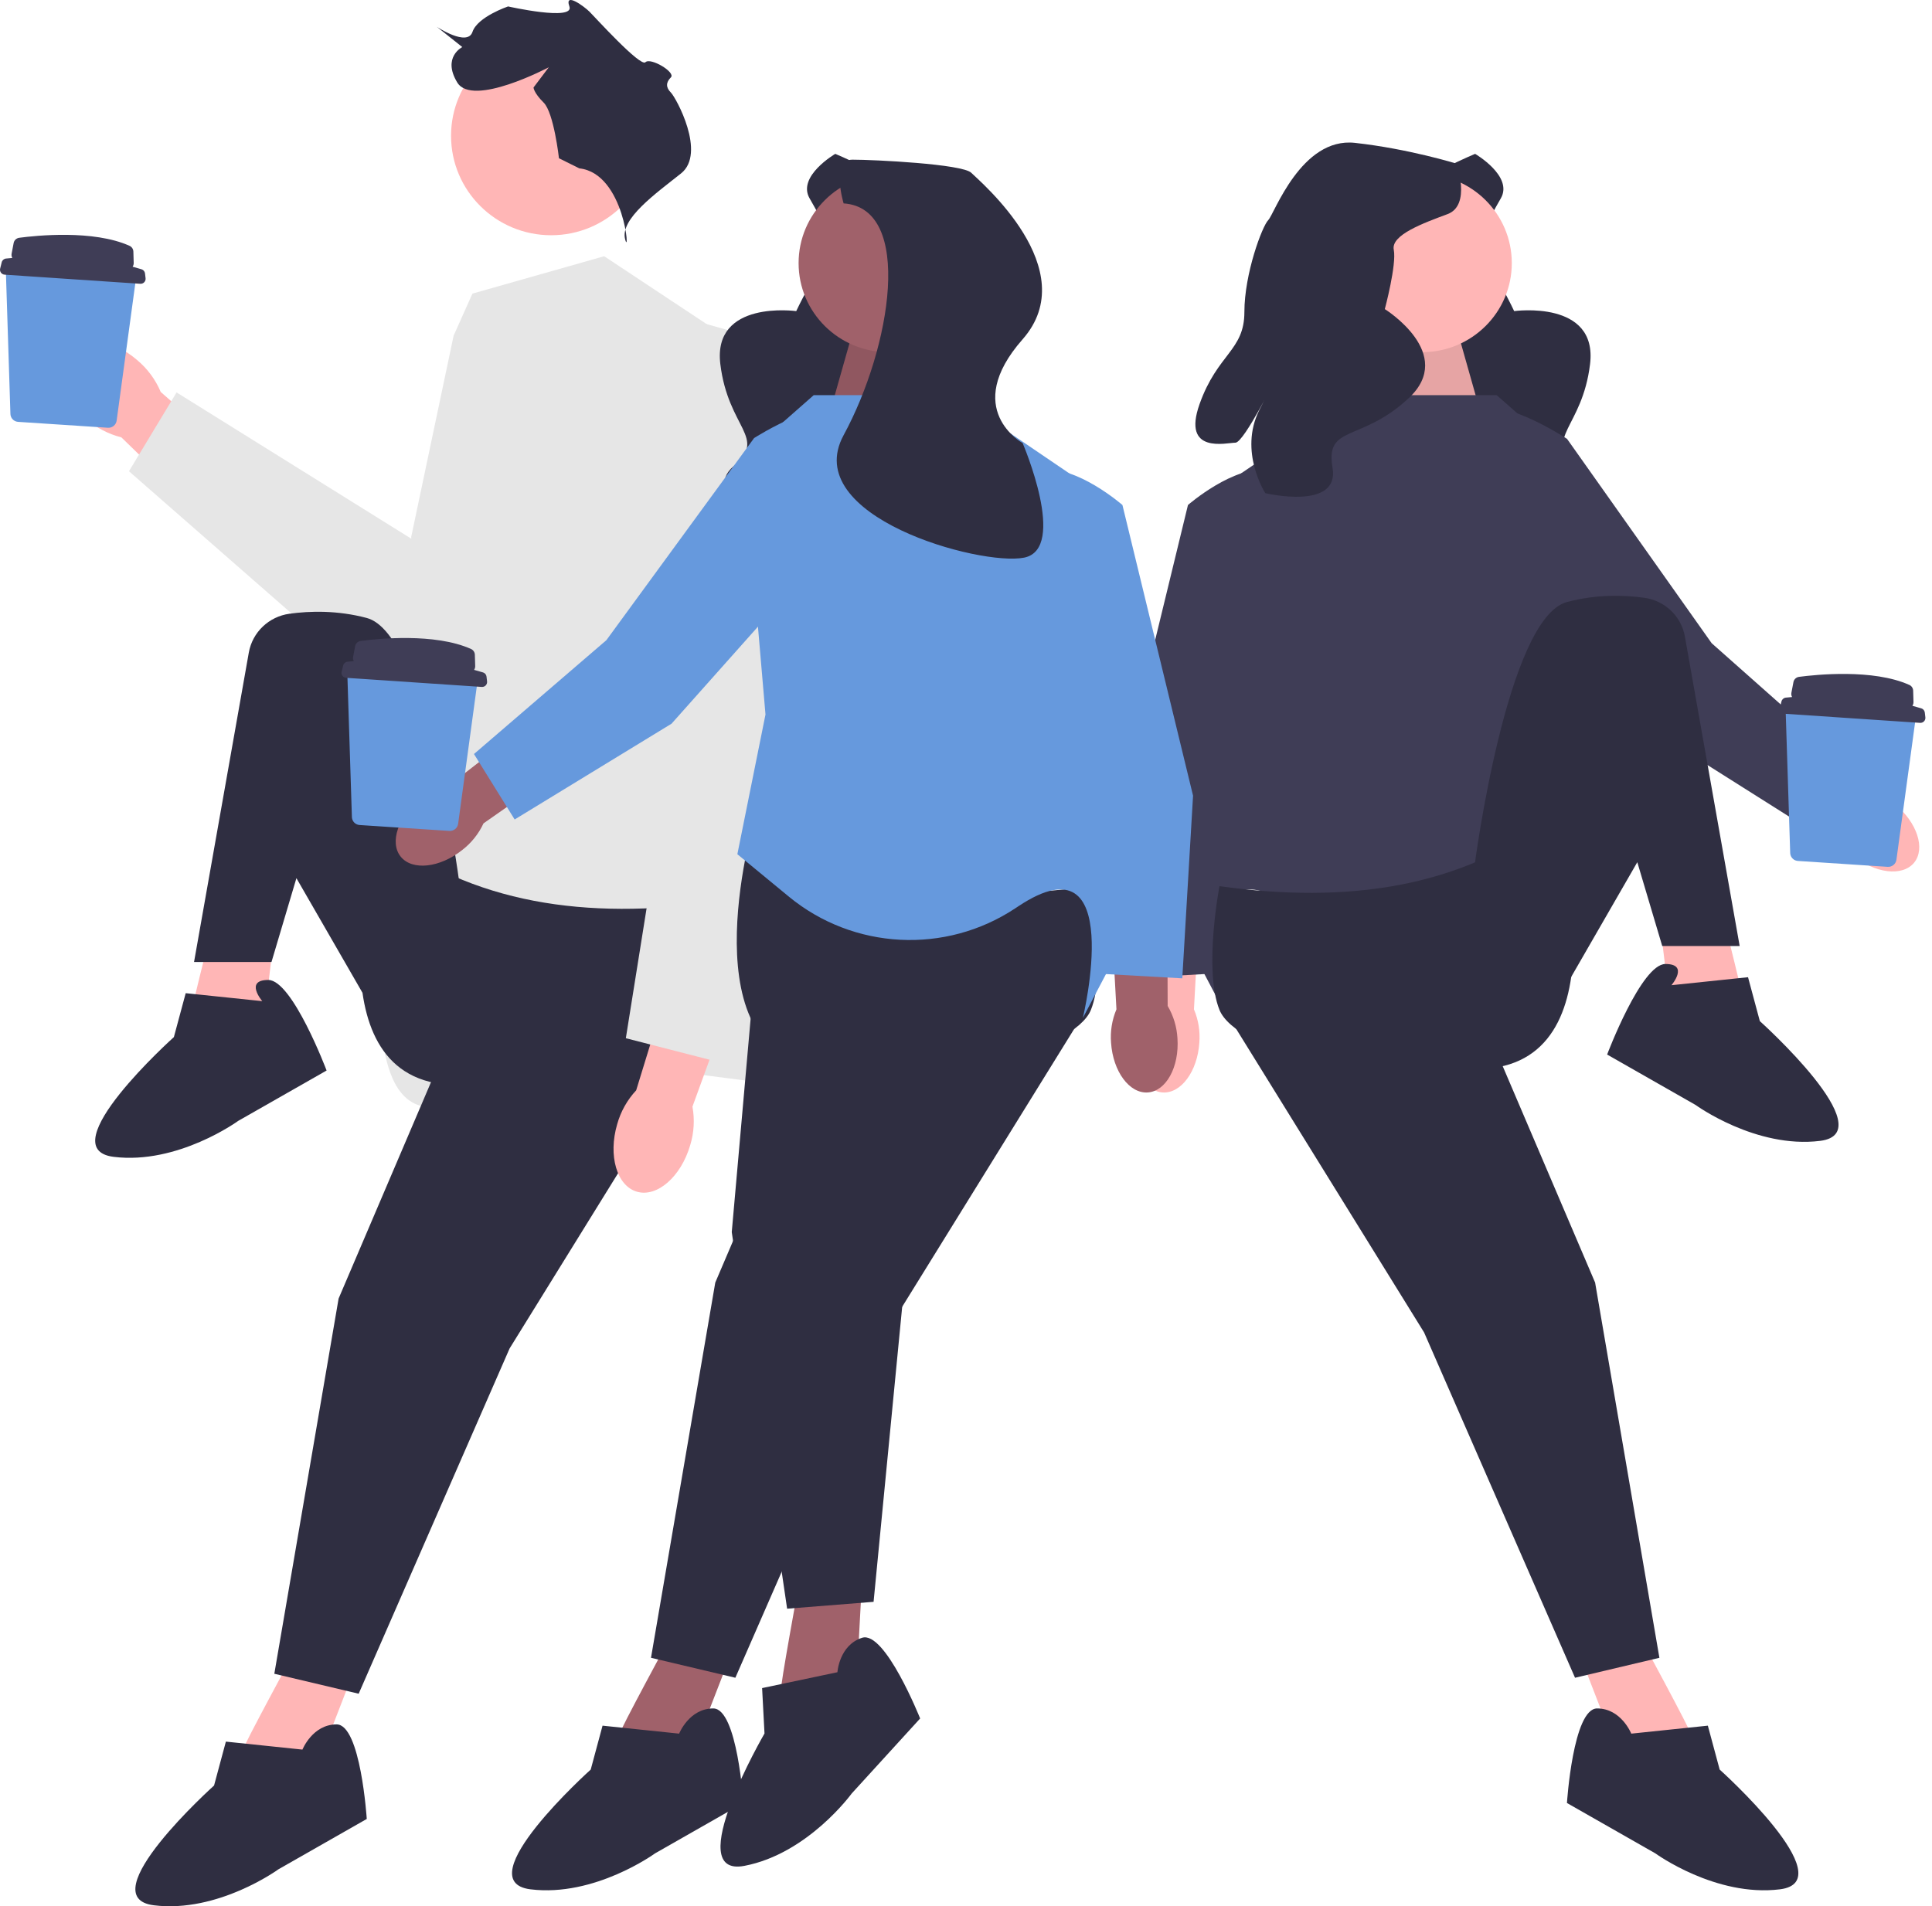 <svg width="153" height="151" viewBox="0 0 153 151" fill="none" xmlns="http://www.w3.org/2000/svg">
<path d="M43.646 18.634C48.023 18.634 51.572 15.107 51.572 10.757C51.572 6.407 48.023 2.88 43.646 2.88C39.268 2.88 35.72 6.407 35.72 10.757C35.72 15.107 39.268 18.634 43.646 18.634Z" fill="#FFB6B6"/>
<path d="M47.846 20.296L37.413 23.258L35.923 26.591L32.569 42.513V67.693C32.569 67.693 28.471 76.58 30.706 84.356C33.096 92.668 41.512 82.858 47.846 83.977C54.18 85.097 64.24 86.208 64.24 86.208L58.279 59.176L56.788 26.221L47.846 20.296Z" fill="#E6E6E6"/>
<path d="M45.877 13.336L44.266 12.536C44.266 12.536 43.863 8.932 43.057 8.132C42.252 7.331 42.252 6.93 42.252 6.93L43.46 5.329C43.46 5.329 37.417 8.532 36.209 6.53C35 4.528 36.611 3.728 36.611 3.728L34.597 2.126C34.597 2.126 37.014 3.728 37.417 2.526C37.82 1.325 40.237 0.51 40.237 0.51C40.237 0.51 45.516 1.697 45.092 0.51C44.669 -0.676 46.28 0.525 46.683 0.925C47.086 1.325 50.712 5.329 51.114 4.929C51.517 4.528 53.532 5.729 53.129 6.13C52.726 6.53 52.726 6.93 53.129 7.331C53.532 7.731 55.949 12.135 53.934 13.737C51.92 15.338 49.1 17.34 49.503 18.941C49.906 20.543 49.503 13.737 45.877 13.336Z" fill="#2F2E41"/>
<path d="M6.806 33.168C4.771 31.425 4.027 28.97 5.143 27.683C6.26 26.397 8.813 26.767 10.848 28.511C11.671 29.196 12.316 30.067 12.73 31.051L21.256 38.544L17.632 42.445L9.612 34.645C8.572 34.382 7.609 33.876 6.806 33.168Z" fill="#FFB6B6"/>
<path d="M36.012 26.718L41.628 26.211L46.553 49.554C47.491 54.002 44.558 58.345 40.06 59.165L36.012 59.904L10.213 37.329L13.983 31.085L33.008 42.945L36.012 26.718Z" fill="#E6E6E6"/>
<path d="M23.474 130.529C23.474 130.529 19.02 138.75 19.338 138.433C19.656 138.117 25.065 140.014 25.065 140.014L28.247 131.793L23.474 130.529Z" fill="#FFB6B6"/>
<path d="M16.9 72.983C16.9 72.983 14.62 82.041 14.85 81.656C15.08 81.272 20.792 81.787 20.792 81.787L21.839 73.041L16.9 72.983Z" fill="#FFB6B6"/>
<path d="M56.563 71.46C46.497 72.865 37.405 71.64 29.997 65.867C29.997 65.867 24.588 83.89 34.451 85.787C44.314 87.684 55.29 84.424 56.563 81.262C57.836 78.1 56.563 71.46 56.563 71.46Z" fill="#2F2E41"/>
<path d="M37.791 77.151L26.815 102.862L21.724 132.584L28.405 134.165L40.357 106.814L56.563 80.629L37.791 77.151Z" fill="#2F2E41"/>
<path d="M36.36 69.819C36.36 69.819 33.814 50.215 29.042 48.951C26.715 48.334 24.54 48.394 22.921 48.617C21.29 48.842 19.989 50.081 19.704 51.693L15.367 76.203H21.5L23.474 69.562L28.724 78.673L36.36 69.819Z" fill="#2F2E41"/>
<path d="M20.77 79.305L14.706 78.673L13.77 82.151C13.77 82.151 3.907 91.004 8.998 91.637C14.088 92.269 18.861 88.791 18.861 88.791L25.864 84.799C25.864 84.799 23.156 77.626 21.247 77.626C19.338 77.626 20.77 79.305 20.77 79.305Z" fill="#2F2E41"/>
<path d="M23.951 138.591L17.888 137.959L16.952 141.437C16.952 141.437 7.089 150.291 12.18 150.923C17.27 151.555 22.043 148.077 22.043 148.077L29.045 144.085C29.045 144.085 28.565 136.595 26.656 136.595C24.747 136.595 23.951 138.591 23.951 138.591Z" fill="#2F2E41"/>
<path d="M54.655 90.725C53.924 93.217 52.037 94.862 50.441 94.399C48.846 93.937 48.145 91.542 48.877 89.049C49.156 88.049 49.671 87.13 50.38 86.369L53.612 75.849L58.547 77.461L54.837 87.661C55.023 88.682 54.961 89.733 54.655 90.725Z" fill="#FFB6B6"/>
<path d="M58.071 26.266L55.497 25.545C53.071 30.343 52.028 35.715 52.483 41.066L53.753 55.996L49.562 82.24L57.776 84.352L64.248 51.417L58.071 26.266Z" fill="#E6E6E6"/>
<path d="M116.818 12.187C116.818 12.187 119.853 13.955 118.858 15.704C117.862 17.453 116.475 19.835 117.416 20.585C118.358 21.336 119.911 24.644 119.911 24.644C119.911 24.644 126.544 23.723 125.921 28.843C125.298 33.963 122.183 34.661 124.853 36.913C127.524 39.166 122.078 41.86 122.078 41.86C122.078 41.86 118.318 40.695 117.46 37.115C116.602 33.534 118.225 39.852 117.681 40.306C117.137 40.759 115.024 43.745 113.529 39.774C112.034 35.804 113.514 34.265 111.539 31.922C109.563 29.578 108.22 25.788 108.279 25.126C108.338 24.463 106.02 18.418 109.588 16.06C113.157 13.702 116.818 12.187 116.818 12.187Z" fill="#2F2E41"/>
<path d="M146.705 67.739C148.467 69.188 150.647 69.459 151.575 68.345C152.502 67.23 151.826 65.153 150.064 63.704C149.368 63.115 148.54 62.701 147.65 62.495L140.107 56.45L137.328 60.028L145.059 65.608C145.428 66.439 145.993 67.169 146.705 67.739Z" fill="#FFB6B6"/>
<path d="M124.101 34.768C124.101 34.768 118.182 30.834 116.243 32.763C114.305 34.692 114.768 39.51 114.768 39.51L130.29 57.487L142.598 65.262L145.898 60.127L135.551 50.95L124.101 34.768Z" fill="#3F3D56"/>
<path d="M115.425 26.247L117.572 33.833H105.785L109.667 24.485L115.425 26.247Z" fill="#FFB6B6"/>
<path opacity="0.1" d="M115.425 26.247L117.572 33.833H105.785L109.667 24.485L115.425 26.247Z" fill="black"/>
<path d="M89.72 82.258C89.567 84.525 90.621 86.441 92.074 86.537C93.526 86.633 94.826 84.873 94.978 82.605C95.051 81.699 94.905 80.79 94.552 79.952L95.074 70.336L90.529 70.189L90.496 79.684C90.034 80.468 89.768 81.35 89.72 82.258Z" fill="#FFB6B6"/>
<path d="M103.407 44.751C103.407 44.751 103.156 37.679 100.448 37.245C97.74 36.811 94.078 40.002 94.078 40.002L88.485 63.029L89.338 77.498L95.46 77.154L96.897 63.446L103.407 44.751Z" fill="#3F3D56"/>
<path d="M129.663 129.264C129.663 129.264 134.117 137.485 133.799 137.169C133.481 136.852 128.072 138.749 128.072 138.749L124.89 130.528L129.663 129.264Z" fill="#FFB6B6"/>
<path d="M136.237 71.718C136.237 71.718 138.517 80.776 138.287 80.391C138.057 80.007 132.345 80.522 132.345 80.522L131.298 71.776L136.237 71.718Z" fill="#FFB6B6"/>
<path d="M118.527 31.303H107.406L95.301 39.524L91.801 68.298L93.71 73.989L97.21 80.629C97.21 80.629 93.71 66.085 102.301 71.776C110.891 77.468 111.527 78.416 111.527 78.416L122.981 72.725L127.276 49.168L124.095 36.204L118.527 31.303Z" fill="#3F3D56"/>
<path d="M96.573 70.195C106.64 71.601 115.732 70.375 123.14 64.603C123.14 64.603 128.549 82.626 118.686 84.523C108.823 86.42 97.846 83.159 96.573 79.997C95.301 76.835 96.573 70.195 96.573 70.195Z" fill="#2F2E41"/>
<path d="M115.345 75.887L126.321 101.597L131.412 131.319L124.731 132.9L112.779 105.55L96.573 79.365L115.345 75.887Z" fill="#2F2E41"/>
<path d="M116.777 68.555C116.777 68.555 119.322 48.95 124.095 47.686C126.421 47.069 128.597 47.129 130.215 47.352C131.847 47.577 133.147 48.816 133.432 50.428L137.769 74.938H131.637L129.662 68.298L124.413 77.408L116.777 68.555Z" fill="#2F2E41"/>
<path d="M132.367 78.041L138.431 77.408L139.366 80.886C139.366 80.886 149.229 89.74 144.139 90.372C139.048 91.005 134.276 87.526 134.276 87.526L127.273 83.534C127.273 83.534 129.98 76.361 131.889 76.361C133.798 76.361 132.367 78.041 132.367 78.041Z" fill="#2F2E41"/>
<path d="M129.185 137.327L135.249 136.695L136.185 140.173C136.185 140.173 146.048 149.026 140.957 149.659C135.866 150.291 131.094 146.813 131.094 146.813L124.091 142.821C124.091 142.821 124.572 135.331 126.481 135.331C128.39 135.331 129.185 137.327 129.185 137.327Z" fill="#2F2E41"/>
<path d="M112.624 27.895C116.545 27.895 119.723 24.737 119.723 20.841C119.723 16.945 116.545 13.786 112.624 13.786C108.704 13.786 105.526 16.945 105.526 20.841C105.526 24.737 108.704 27.895 112.624 27.895Z" fill="#FFB6B6"/>
<path d="M115.345 12.963C115.345 12.963 116.528 16.255 114.635 16.96C112.743 17.666 110.14 18.606 110.376 19.782C110.613 20.958 109.667 24.485 109.667 24.485C109.667 24.485 115.345 28.012 111.559 31.54C107.774 35.067 104.934 33.613 105.526 37.044C106.117 40.475 100.202 39.064 100.202 39.064C100.202 39.064 98.073 35.772 99.729 32.48C101.385 29.188 98.546 35.067 97.836 35.067C97.126 35.067 93.577 36.008 94.996 32.01C96.416 28.012 98.546 27.777 98.546 24.72C98.546 21.663 99.965 17.901 100.439 17.431C100.912 16.96 103.041 10.847 107.3 11.317C111.559 11.787 115.345 12.963 115.345 12.963Z" fill="#2F2E41"/>
<path d="M53.303 129.264C53.303 129.264 48.849 137.485 49.167 137.169C49.485 136.852 54.894 138.749 54.894 138.749L58.076 130.528L53.303 129.264Z" fill="#A0616A"/>
<path d="M86.392 70.195C76.326 71.601 67.234 70.375 59.826 64.603C59.826 64.603 54.417 82.626 64.28 84.523C74.143 86.42 85.12 83.159 86.392 79.997C87.665 76.835 86.392 70.195 86.392 70.195Z" fill="#2F2E41"/>
<path d="M67.621 75.887L56.644 101.597L51.554 131.319L58.235 132.9L70.186 105.55L86.392 79.365L67.621 75.887Z" fill="#2F2E41"/>
<path d="M53.781 137.327L47.717 136.695L46.781 140.173C46.781 140.173 36.918 149.026 42.009 149.659C47.099 150.291 51.872 146.813 51.872 146.813L58.874 142.821C58.874 142.821 58.394 135.331 56.485 135.331C54.576 135.331 53.781 137.327 53.781 137.327Z" fill="#2F2E41"/>
<path d="M63.361 124.939C63.361 124.939 61.676 134.125 61.88 133.726C62.085 133.328 67.819 133.474 67.819 133.474L68.293 124.679L63.361 124.939Z" fill="#A0616A"/>
<path d="M60.41 69.775L57.95 97.597L62.334 127.43L69.181 126.885L72.058 97.204L79.346 67.328L60.41 69.775Z" fill="#2F2E41"/>
<path d="M66.318 132.462L60.353 133.719L60.543 137.315C60.543 137.315 53.909 148.76 58.948 147.801C63.987 146.842 67.447 142.07 67.447 142.07L72.868 136.126C72.868 136.126 70.087 129.149 68.271 129.734C66.455 130.319 66.318 132.462 66.318 132.462Z" fill="#2F2E41"/>
<path d="M66.148 12.187C66.148 12.187 63.113 13.955 64.109 15.704C65.104 17.453 66.491 19.835 65.55 20.585C64.609 21.336 63.055 24.644 63.055 24.644C63.055 24.644 56.422 23.723 57.045 28.843C57.668 33.963 60.783 34.661 58.113 36.913C55.442 39.166 60.889 41.86 60.889 41.86C60.889 41.86 64.648 40.695 65.506 37.115C66.364 33.534 64.741 39.852 65.285 40.306C65.829 40.759 67.942 43.745 69.437 39.774C70.932 35.804 69.452 34.265 71.427 31.922C73.403 29.578 74.746 25.788 74.687 25.126C74.628 24.463 76.947 18.418 73.378 16.06C69.809 13.702 66.148 12.187 66.148 12.187Z" fill="#2F2E41"/>
<path d="M67.541 26.247L65.394 33.833H77.181L73.299 24.485L67.541 26.247Z" fill="#A0616A"/>
<path opacity="0.1" d="M67.541 26.247L65.394 33.833H77.181L73.299 24.485L67.541 26.247Z" fill="black"/>
<path d="M93.246 82.258C93.398 84.525 92.344 86.441 90.892 86.537C89.44 86.633 88.14 84.873 87.988 82.605C87.915 81.699 88.061 80.79 88.414 79.952L87.892 70.336L92.437 70.189L92.47 79.684C92.932 80.468 93.198 81.35 93.246 82.258Z" fill="#A0616A"/>
<path d="M79.559 44.751C79.559 44.751 79.81 37.679 82.518 37.245C85.226 36.811 88.888 40.002 88.888 40.002L94.481 63.029L93.628 77.498L87.506 77.154L86.069 63.446L79.559 44.751Z" fill="#6699DD"/>
<path d="M64.439 31.303H75.56L87.665 39.524L91.165 68.298L89.256 73.989L85.756 80.629C85.756 80.629 89.256 66.085 80.665 71.776C80.579 71.833 80.494 71.889 80.41 71.945C74.88 75.616 67.584 75.239 62.465 71.02L58.394 67.665L60.621 56.599L58.871 36.204L64.439 31.303Z" fill="#6699DD"/>
<path d="M36.612 67.327C34.829 68.749 32.645 68.987 31.734 67.859C30.824 66.731 31.532 64.664 33.316 63.241C34.021 62.663 34.855 62.262 35.748 62.07L43.382 56.139L46.106 59.758L38.291 65.221C37.909 66.046 37.333 66.768 36.612 67.327Z" fill="#A0616A"/>
<path d="M59.718 34.701C59.718 34.701 65.697 30.857 67.605 32.815C69.514 34.773 68.977 39.584 68.977 39.584L53.182 57.325L40.757 64.913L37.536 59.728L48.022 50.709L59.718 34.701Z" fill="#6699DD"/>
<path d="M70.342 27.895C74.262 27.895 77.44 24.737 77.44 20.841C77.44 16.945 74.262 13.786 70.342 13.786C66.421 13.786 63.243 16.945 63.243 20.841C63.243 24.737 66.421 27.895 70.342 27.895Z" fill="#A0616A"/>
<path d="M66.808 16.112C66.808 16.112 65.762 12.648 67.505 12.648C69.248 12.648 76.22 12.994 76.917 13.687C77.614 14.38 85.864 21.333 80.984 26.876C76.103 32.419 80.984 35.097 80.984 35.097C80.984 35.097 84.586 43.48 81.1 44.173C77.614 44.865 63.315 40.904 66.808 34.472C70.598 27.493 72.361 16.478 66.808 16.112Z" fill="#2F2E41"/>
<path d="M27.868 64.723L27.509 53.468C27.503 53.286 27.576 53.108 27.707 52.98C27.839 52.853 28.02 52.786 28.204 52.797L37.19 53.333C37.372 53.343 37.542 53.43 37.658 53.569C37.773 53.709 37.825 53.892 37.801 54.071L36.281 65.256C36.235 65.595 35.93 65.842 35.587 65.82L28.48 65.353C28.408 65.348 28.34 65.332 28.276 65.306C28.041 65.212 27.877 64.988 27.868 64.723Z" fill="#6699DD"/>
<path d="M27.52 52.416C27.646 52.403 27.815 52.386 28.017 52.369C27.963 52.269 27.941 52.151 27.964 52.03L28.124 51.187C28.166 50.968 28.343 50.8 28.565 50.771C29.888 50.595 34.439 50.118 37.305 51.41C37.484 51.491 37.6 51.668 37.605 51.864L37.632 52.763C37.635 52.874 37.602 52.977 37.545 53.063C37.784 53.127 38.021 53.194 38.257 53.267C38.404 53.313 38.51 53.443 38.528 53.595L38.572 53.978C38.6 54.222 38.4 54.431 38.154 54.414L27.411 53.693C27.167 53.677 26.996 53.445 27.055 53.208L27.179 52.711C27.219 52.551 27.355 52.433 27.52 52.416Z" fill="#3F3D56"/>
<path d="M0.825 32.787L0.466 21.533C0.46 21.35 0.532 21.172 0.664 21.045C0.796 20.917 0.977 20.851 1.161 20.861L10.147 21.397C10.328 21.408 10.499 21.494 10.614 21.634C10.73 21.773 10.782 21.956 10.758 22.135L9.237 33.321C9.191 33.659 8.887 33.907 8.544 33.884L1.437 33.417C1.365 33.412 1.296 33.396 1.233 33.371C0.998 33.276 0.833 33.052 0.825 32.787Z" fill="#6699DD"/>
<path d="M0.477 20.48C0.603 20.467 0.771 20.451 0.973 20.434C0.919 20.334 0.897 20.216 0.92 20.094L1.081 19.251C1.122 19.032 1.3 18.865 1.522 18.835C2.845 18.659 7.396 18.182 10.262 19.474C10.441 19.555 10.556 19.733 10.562 19.928L10.588 20.828C10.591 20.939 10.559 21.042 10.502 21.127C10.74 21.191 10.978 21.258 11.213 21.332C11.361 21.378 11.466 21.507 11.484 21.66L11.529 22.043C11.557 22.286 11.356 22.495 11.111 22.479L0.368 21.758C0.123 21.741 -0.047 21.509 0.012 21.273L0.135 20.776C0.175 20.615 0.312 20.497 0.477 20.48Z" fill="#3F3D56"/>
<path d="M141.77 67.568L141.411 56.314C141.406 56.131 141.478 55.954 141.61 55.826C141.742 55.699 141.923 55.632 142.106 55.643L151.093 56.178C151.274 56.189 151.444 56.275 151.56 56.415C151.675 56.554 151.728 56.737 151.703 56.916L150.183 68.102C150.137 68.441 149.833 68.688 149.49 68.665L142.383 68.198C142.311 68.193 142.242 68.177 142.178 68.152C141.944 68.058 141.779 67.833 141.77 67.568Z" fill="#6699DD"/>
<path d="M141.423 55.261C141.549 55.248 141.717 55.232 141.919 55.215C141.865 55.115 141.843 54.997 141.866 54.875L142.027 54.032C142.068 53.814 142.246 53.646 142.468 53.616C143.791 53.441 148.342 52.964 151.207 54.256C151.387 54.336 151.502 54.514 151.508 54.709L151.534 55.609C151.537 55.72 151.505 55.823 151.448 55.908C151.686 55.972 151.923 56.039 152.159 56.113C152.307 56.159 152.412 56.288 152.43 56.441L152.475 56.824C152.503 57.067 152.302 57.276 152.057 57.26L141.313 56.539C141.069 56.522 140.899 56.291 140.957 56.054L141.081 55.557C141.121 55.397 141.258 55.279 141.423 55.261Z" fill="#3F3D56"/>
</svg>
